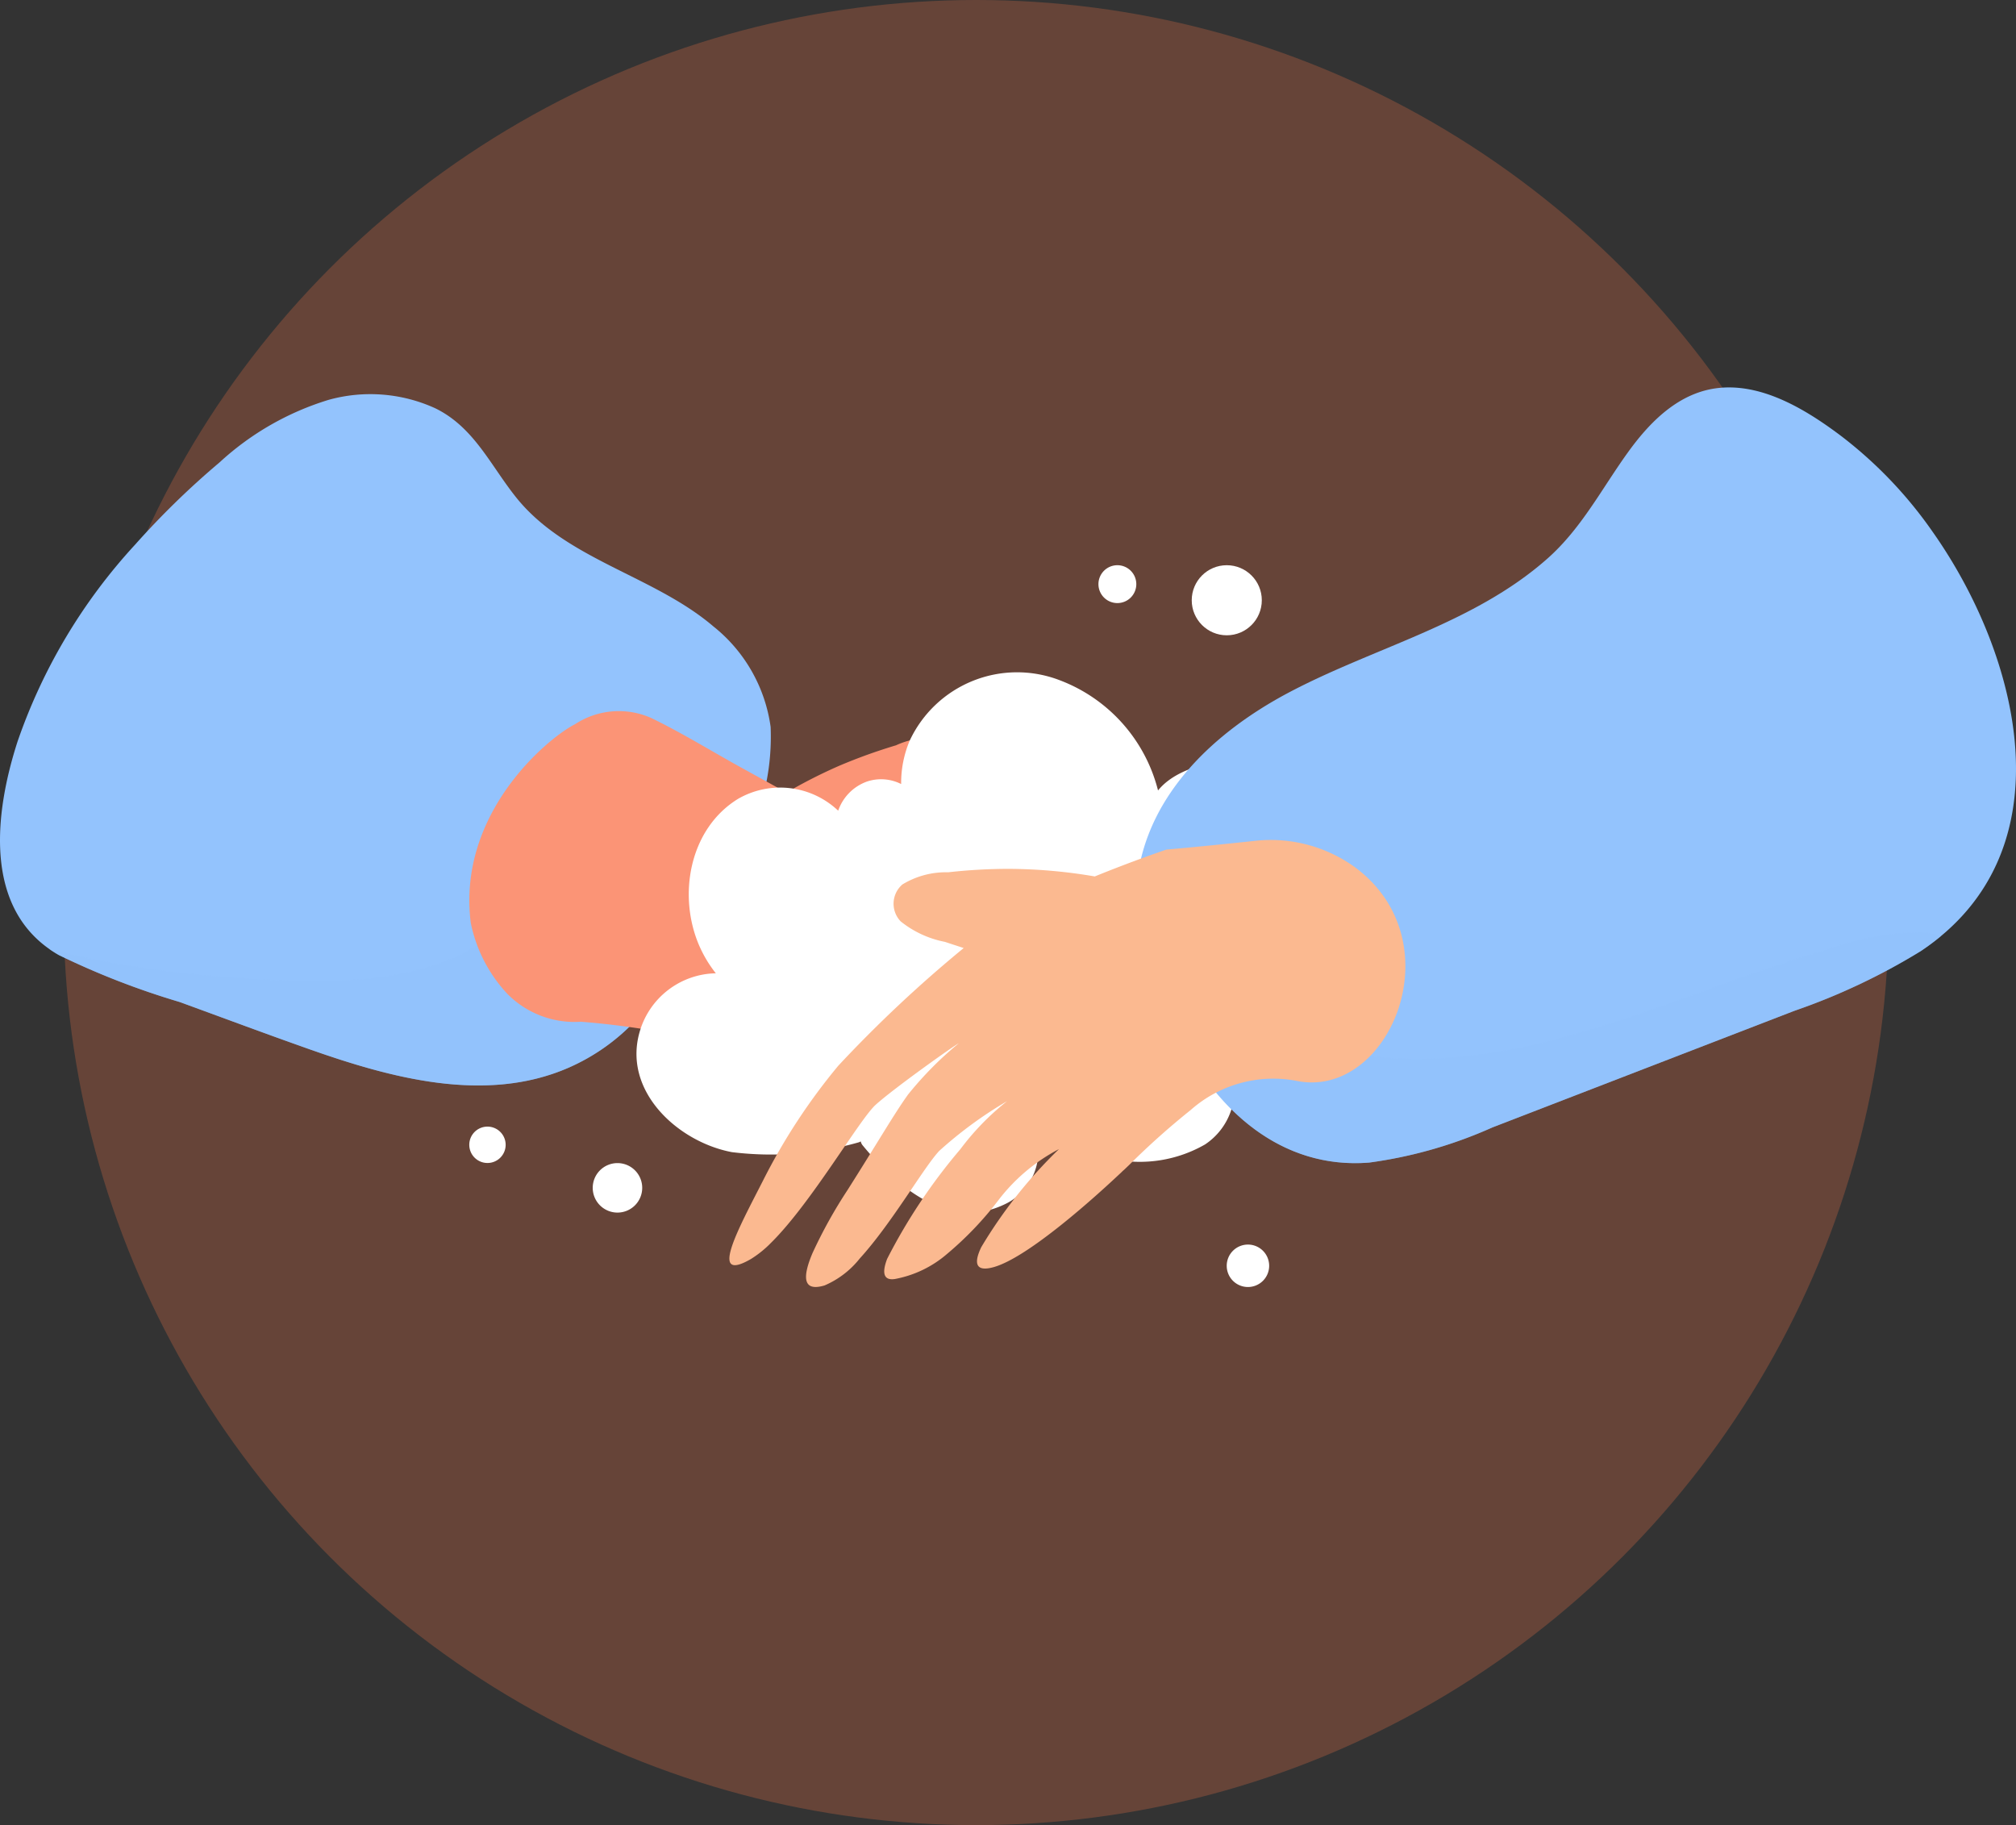 <svg xmlns="http://www.w3.org/2000/svg" xmlns:xlink="http://www.w3.org/1999/xlink" width="95" height="86" viewBox="0 0 95 86">
  <rect x="0" y="0" width="95" height="86" fill="#333333" stroke="none"/>
  <defs>
    <clipPath id="clip-path">
      <path id="Caminho_3735" data-name="Caminho 3735" d="M253.97,403.211c-2.819-2.407-6.961-3.141-9.311-6.1-1.2-1.506-1.973-3.288-3.791-4.176a7.351,7.351,0,0,0-5.02-.4,13.317,13.317,0,0,0-5.147,2.949,38.913,38.913,0,0,0-3.979,3.875,26.35,26.35,0,0,0-5.539,9.275c-1.092,3.377-1.658,8.006,1.947,10.066a37.033,37.033,0,0,0,5.691,2.211c2.042.744,4.076,1.506,6.126,2.229,3.818,1.347,8.28,2.574,12.191.871a9.644,9.644,0,0,0,3.291-2.364c2.542-2.107,3.925-5.413,5.14-8.4a11.1,11.1,0,0,0,1.1-5.3A7.33,7.33,0,0,0,253.97,403.211Z" transform="translate(-220.355 -392.271)" fill="#93c3fd"/>
    </clipPath>
    <clipPath id="clip-path-2">
      <path id="Caminho_3740" data-name="Caminho 3740" d="M304.386,398.8a20.158,20.158,0,0,0-4.3-4.507c-1.552-1.17-3.525-2.4-5.544-2.293-1.974.1-3.412,1.52-4.507,3.038-1.247,1.727-2.205,3.616-3.828,5.042-3.5,3.084-8.2,4.175-12.24,6.331-3.366,1.8-6.5,4.664-7.048,8.637a6.181,6.181,0,0,0,.178,2.547.43.43,0,0,0,.556.306,11.844,11.844,0,0,0,1.222,4.6c1.733,3.535,4.814,6.348,8.955,6.018a21.093,21.093,0,0,0,5.809-1.657l7.18-2.773,7.039-2.717a30.153,30.153,0,0,0,5.97-2.82C310.861,413.862,308.494,404.627,304.386,398.8Z" transform="translate(-266.857 -391.992)" fill="#93c3fd"/>
    </clipPath>
  </defs>
  <g id="Grupo_718" data-name="Grupo 718" transform="translate(-36 -251)">
    <circle id="Elipse_36" data-name="Elipse 36" cx="43" cy="43" r="43" transform="translate(39 251)" fill="#ff784a" opacity="0.253"/>
    <g id="Grupo_597" data-name="Grupo 597" transform="translate(36 269.254)">
      <g id="Grupo_593" data-name="Grupo 593" transform="translate(0 0.321)">
        <g id="Grupo_592" data-name="Grupo 592">
          <path id="Caminho_3733" data-name="Caminho 3733" d="M253.97,403.211c-2.819-2.407-6.961-3.141-9.311-6.1-1.2-1.506-1.973-3.288-3.791-4.176a7.351,7.351,0,0,0-5.02-.4,13.317,13.317,0,0,0-5.147,2.949,38.913,38.913,0,0,0-3.979,3.875,26.35,26.35,0,0,0-5.539,9.275c-1.092,3.377-1.658,8.006,1.947,10.066a37.033,37.033,0,0,0,5.691,2.211c2.042.744,4.076,1.506,6.126,2.229,3.818,1.347,8.28,2.574,12.191.871a9.644,9.644,0,0,0,3.291-2.364c2.542-2.107,3.925-5.413,5.14-8.4a11.1,11.1,0,0,0,1.1-5.3A7.33,7.33,0,0,0,253.97,403.211Z" transform="translate(-220.355 -392.271)" fill="#93c3fd"/>
          <g id="Grupo_591" data-name="Grupo 591" clip-path="url(#clip-path)">
            <path id="Caminho_3734" data-name="Caminho 3734" d="M257.273,413.763a8.5,8.5,0,0,0-7.1-4.085.554.554,0,0,0-.884-.264c-.117.1-.22.21-.332.312a8.189,8.189,0,0,0-.866.119.836.836,0,0,0-.492,1.313c-.519.629-1,1.287-1.5,1.936a9.5,9.5,0,0,1-3.818,3.139c-3.239,1.392-7.092,1.185-10.527.94a55.125,55.125,0,0,1-6.19-.789c-1.662-.311-3.42-.952-5.128-.852a3.437,3.437,0,0,0-3.273,2.415,4.715,4.715,0,0,0,1.117,4.3,14.62,14.62,0,0,0,4.027,3.055,27.08,27.08,0,0,0,4.653,2.1,34.989,34.989,0,0,0,10.2,1.77,46.071,46.071,0,0,0,10.31-.811c3.345-.658,6.671-1.989,8.894-4.676A8.666,8.666,0,0,0,257.273,413.763Z" transform="translate(-220.862 -389.695)" fill="#93c3fd" opacity="0.5" style="mix-blend-mode: multiply;isolation: isolate"/>
          </g>
        </g>
        <path id="Caminho_3736" data-name="Caminho 3736" d="M275.358,418.479c-.555-.515-1.276-1.1-1.961-1.674a28.42,28.42,0,0,0-5.4-3.6,61.112,61.112,0,0,0-7.606-2.783c.233-.206.466-.41.7-.616a4.764,4.764,0,0,0,1.542-1.7,1.2,1.2,0,0,0-.754-1.57,3.949,3.949,0,0,0-2.211.318,25.57,25.57,0,0,0-2.677.965,23.912,23.912,0,0,0-2.481,1.262l-2.176-1.2c-1.4-.773-2.776-1.627-4.214-2.32a3.758,3.758,0,0,0-3.578.3c-1.264.636-5.571,4.194-4.911,9.365a6.905,6.905,0,0,0,1.72,3.336,4.442,4.442,0,0,0,3.469,1.317,38.662,38.662,0,0,1,8.726,1.717v.043a36.217,36.217,0,0,1,3.676,1.244h0s.113.044.314.117c.038.013.077.03.126.045s.089.035.136.049c1.5.552,5.534,1.944,7.2,1.717.854-.116.8-.53.161-1.09a22.247,22.247,0,0,0-5.183-2.82,8.649,8.649,0,0,1,3.56,1.09,15.8,15.8,0,0,0,3.213,1.382,5.228,5.228,0,0,0,2.744.128c.539-.146.426-.531-.04-1.014a26.618,26.618,0,0,0-5.2-3.4,12.211,12.211,0,0,0-2.916-1.217,19.317,19.317,0,0,1,3.854.9c.948.408,3.415,2.274,5.435,3.2a4.263,4.263,0,0,0,2.024.519c1.082-.119.8-.778-.064-1.617h0a22.513,22.513,0,0,0-2.691-2.095c-2.308-1.589-3.411-2.427-4.385-3.019a16.491,16.491,0,0,0-3.14-1.285c.215.008,3.613.746,4.725,1.127.979.333,4.628,3.087,7.108,4.06a4.929,4.929,0,0,0,1.154.326C276.861,420.153,276.407,419.449,275.358,418.479Z" transform="translate(-217.446 -390.31)" fill="#fb9476"/>
      </g>
      <path id="Caminho_3737" data-name="Caminho 3737" d="M280.773,415.307a3.716,3.716,0,0,0-2.746-1.385,5.416,5.416,0,0,0,1.2-3.429,3.026,3.026,0,0,0-2.635-2.638c-1.542-.295-4.456-.078-5.613,1.358a7.524,7.524,0,0,0-4.65-5.2,5.586,5.586,0,0,0-7.055,2.859,5.128,5.128,0,0,0-.4,2.039,2.093,2.093,0,0,0-1.605-.119,2.228,2.228,0,0,0-1.362,1.375,3.974,3.974,0,0,0-4.721-.556c-2.3,1.415-2.848,4.555-1.829,6.91a5.876,5.876,0,0,0,.784,1.308,3.809,3.809,0,0,0-3.6,2.794c-.777,2.789,1.834,5.157,4.358,5.633a15.1,15.1,0,0,0,5.964-.459.458.458,0,0,0,.107-.047.435.435,0,0,0,.087.182c1.578,1.917,4.026,4.05,6.674,2.792a2.748,2.748,0,0,0,1.605-2.526,2.842,2.842,0,0,0-.089-.669,14.376,14.376,0,0,0,3.595,1.05,6.174,6.174,0,0,0,4.35-.684,3.1,3.1,0,0,0,1.194-3.664,7.22,7.22,0,0,0,3.152.059,5.355,5.355,0,0,0,3.665-2.835A3.815,3.815,0,0,0,280.773,415.307Z" transform="translate(-216.409 -390.221)" fill="#fff"/>
      <g id="Grupo_596" data-name="Grupo 596" transform="translate(34.364 0)">
        <g id="Grupo_595" data-name="Grupo 595" transform="translate(19.181)">
          <path id="Caminho_3738" data-name="Caminho 3738" d="M304.386,398.8a20.158,20.158,0,0,0-4.3-4.507c-1.552-1.17-3.525-2.4-5.544-2.293-1.974.1-3.412,1.52-4.507,3.038-1.247,1.727-2.205,3.616-3.828,5.042-3.5,3.084-8.2,4.175-12.24,6.331-3.366,1.8-6.5,4.664-7.048,8.637a6.181,6.181,0,0,0,.178,2.547.43.43,0,0,0,.556.306,11.844,11.844,0,0,0,1.222,4.6c1.733,3.535,4.814,6.348,8.955,6.018a21.093,21.093,0,0,0,5.809-1.657l7.18-2.773,7.039-2.717a30.153,30.153,0,0,0,5.97-2.82C310.861,413.862,308.494,404.627,304.386,398.8Z" transform="translate(-266.857 -391.992)" fill="#93c3fd"/>
          <g id="Grupo_594" data-name="Grupo 594" clip-path="url(#clip-path-2)">
            <path id="Caminho_3739" data-name="Caminho 3739" d="M304.337,414.812a13.823,13.823,0,0,0-4.606.879c-1.631.474-3.234,1.034-4.83,1.611-6.268,2.265-13.052,4.876-19.7,2.607a9.458,9.458,0,0,1-.9-1.344,6.192,6.192,0,0,1-2.1-.456,10.724,10.724,0,0,1-4.31-3.568,7.351,7.351,0,0,1-2.441-1.4,3.376,3.376,0,0,1-1.245-2.311q-.162.394-.294.8a10.33,10.33,0,0,0-.106,6.194.442.442,0,0,0-.017.221,8.443,8.443,0,0,0,1.757,4.371,4.794,4.794,0,0,0,1.5,1.088,5.278,5.278,0,0,0,2.238,4.9c2.448,1.8,5.707,1.614,8.576,1.4a49.994,49.994,0,0,0,9.591-1.688,51.308,51.308,0,0,0,17.17-8.451c.943-.712,2.289-1.548,2.213-2.9C306.758,415.47,305.481,414.891,304.337,414.812Z" transform="translate(-267.383 -389.139)" fill="#93c3fd" opacity="0.5" style="mix-blend-mode: multiply;isolation: isolate"/>
          </g>
        </g>
        <path id="Caminho_3741" data-name="Caminho 3741" d="M279.735,411.833a6.765,6.765,0,0,0-4.8-1.276c-1.085.116-2.61.274-4.138.408h0c-.09.031-1.582.536-3.373,1.265a24.411,24.411,0,0,0-4.067-.357,25.723,25.723,0,0,0-2.841.161,3.945,3.945,0,0,0-2.159.575,1.2,1.2,0,0,0-.079,1.739,4.774,4.774,0,0,0,2.086.965c.295.1.59.193.883.291a61.268,61.268,0,0,0-5.906,5.541,28.512,28.512,0,0,0-3.558,5.432c-.406.795-.839,1.618-1.148,2.308-.585,1.306-.728,2.131.587,1.371a5,5,0,0,0,.934-.751c1.9-1.868,4.179-5.831,4.949-6.521.873-.786,3.711-2.8,3.906-2.889a16.5,16.5,0,0,0-2.386,2.412c-.664.927-1.351,2.13-2.852,4.5a22.554,22.554,0,0,0-1.655,2.981l0,0c-.467,1.11-.469,1.827.575,1.513a4.246,4.246,0,0,0,1.658-1.271c1.5-1.642,3.036-4.326,3.748-5.072a19.342,19.342,0,0,1,3.192-2.339,12.211,12.211,0,0,0-2.2,2.262,26.648,26.648,0,0,0-3.452,5.17c-.238.629-.192,1.027.36.949a5.215,5.215,0,0,0,2.474-1.191,15.819,15.819,0,0,0,2.415-2.531,8.632,8.632,0,0,1,2.849-2.4,22.219,22.219,0,0,0-3.664,4.624c-.365.765-.256,1.169.576.94,1.622-.444,4.791-3.306,5.953-4.4.038-.032.073-.067.106-.1s.067-.064.1-.091c.155-.147.242-.231.242-.231h0a35.787,35.787,0,0,1,2.894-2.584,5.872,5.872,0,0,1,4.956-1.38C281.255,422.786,284.432,415.379,279.735,411.833Z" transform="translate(-250.199 -389.186)" fill="#fbb990"/>
      </g>
      <ellipse id="Elipse_35" data-name="Elipse 35" cx="1.651" cy="1.651" rx="1.651" ry="1.651" transform="translate(56.158 8.379)" fill="#fff"/>
      <path id="Caminho_3742" data-name="Caminho 3742" d="M267.092,400.16a.892.892,0,1,1-.892-.891A.892.892,0,0,1,267.092,400.16Z" transform="translate(-213.546 -390.89)" fill="#fff"/>
      <path id="Caminho_3743" data-name="Caminho 3743" d="M246.944,424.9a1.166,1.166,0,1,1-1.166-1.165A1.166,1.166,0,0,1,246.944,424.9Z" transform="translate(-216.681 -387.184)" fill="#fff"/>
      <path id="Caminho_3744" data-name="Caminho 3744" d="M241.274,423.1a.857.857,0,1,1-.858-.858A.858.858,0,0,1,241.274,423.1Z" transform="translate(-217.446 -387.41)" fill="#fff"/>
      <path id="Caminho_3745" data-name="Caminho 3745" d="M272.557,428.069a1,1,0,1,1-1-1A1,1,0,0,1,272.557,428.069Z" transform="translate(-212.75 -386.679)" fill="#fff"/>
    </g>
  </g>
</svg>
